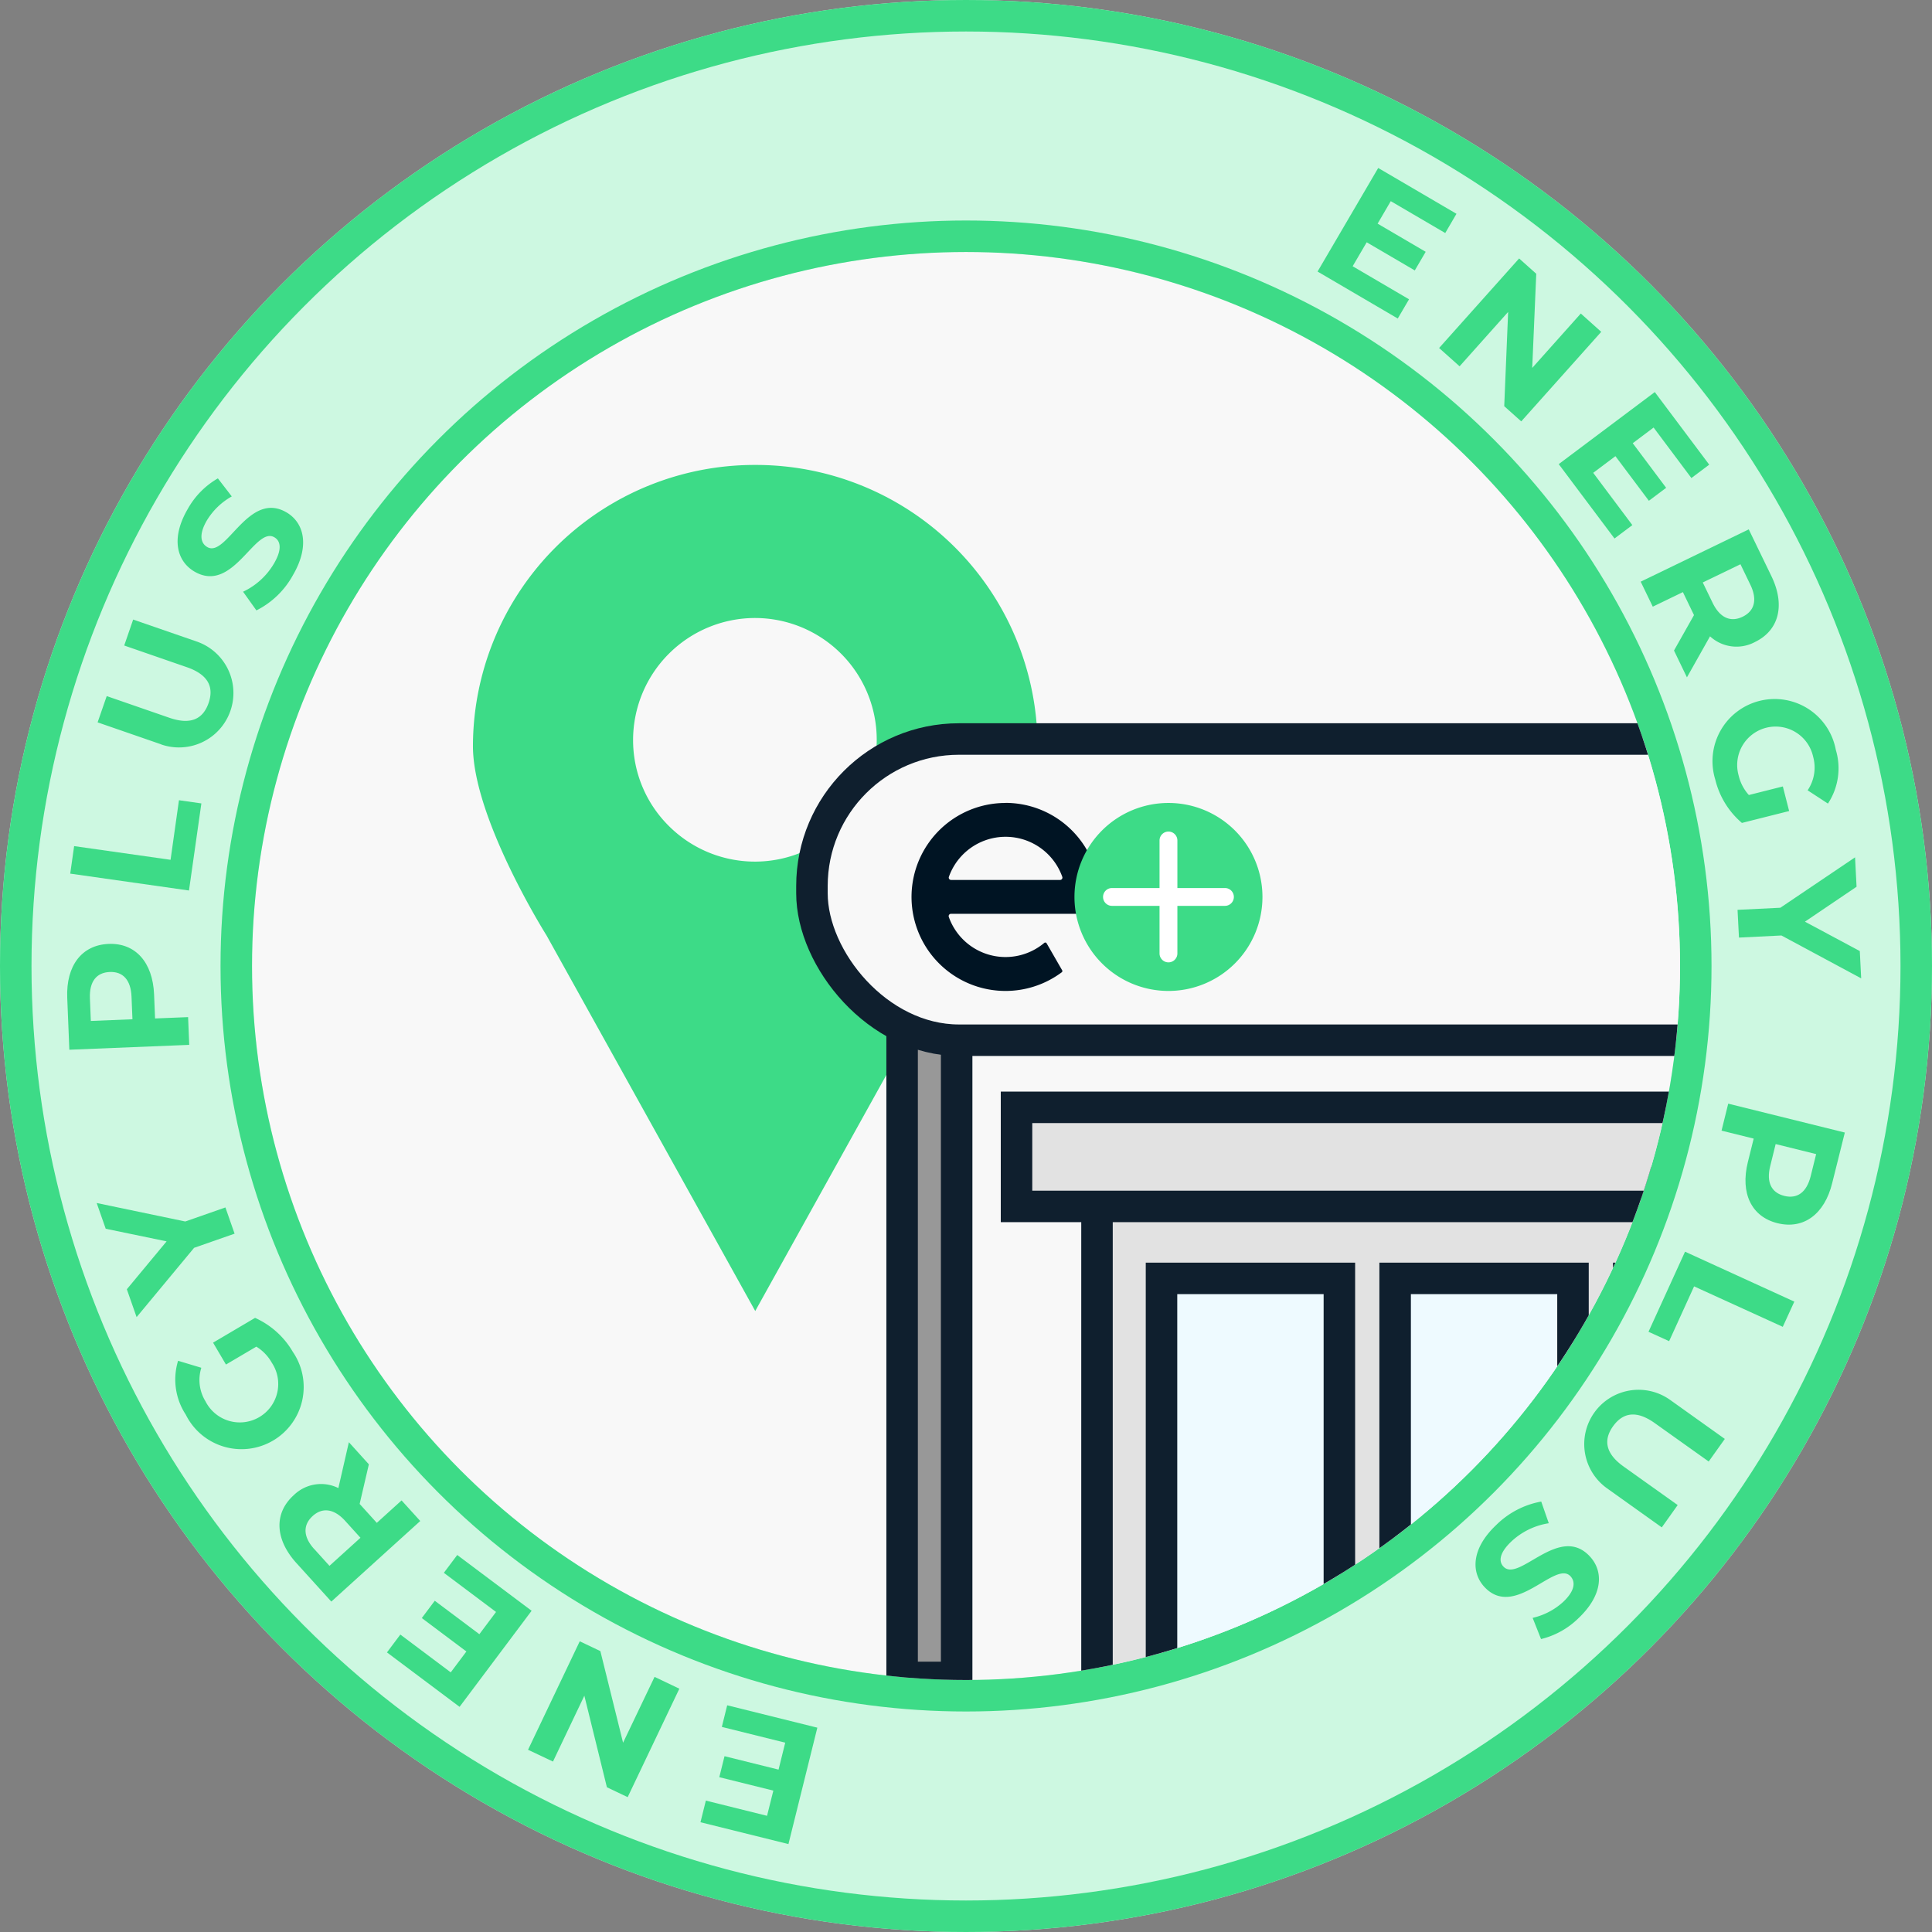 <svg xmlns="http://www.w3.org/2000/svg" xmlns:xlink="http://www.w3.org/1999/xlink" width="92" height="92" viewBox="0 0 92 92">
  <rect x="0" y="0" width="92" height="92" fill="#808080" stroke="none"/>
  <defs>
    <style>
      .cls-1, .cls-12 {
        fill: #fff;
      }

      .cls-1, .cls-10, .cls-6, .cls-7, .cls-8, .cls-9 {
        stroke: #0f1f2e;
      }

      .cls-1, .cls-10, .cls-2, .cls-3, .cls-6, .cls-7, .cls-8, .cls-9 {
        stroke-width: 1.5px;
      }

      .cls-2 {
        fill: #cdf8e1;
      }

      .cls-2, .cls-3 {
        stroke: #3ddb87;
      }

      .cls-10, .cls-3 {
        fill: #f8f8f8;
      }

      .cls-4 {
        fill: #3ddb87;
      }

      .cls-5 {
        clip-path: url(#clip-path);
      }

      .cls-6 {
        fill: #e2e2e2;
      }

      .cls-7 {
        fill: #eefaff;
      }

      .cls-8 {
        fill: #989898;
      }

      .cls-9 {
        fill: #295559;
      }

      .cls-11 {
        fill: #001423;
      }

      .cls-12 {
        stroke: #fff;
        stroke-width: 0.5px;
      }

      .cls-13 {
        stroke: none;
      }

      .cls-14 {
        fill: none;
      }
    </style>
    <clipPath id="clip-path">
      <circle id="타원_1984" data-name="타원 1984" class="cls-1" cx="34" cy="34" r="34"/>
    </clipPath>
  </defs>
  <g id="get1" transform="translate(0.101 0.313)">
    <g id="그룹_18029" data-name="그룹 18029" transform="translate(-0.101 -0.313)">
      <g id="타원_1982" data-name="타원 1982" class="cls-2">
        <circle class="cls-13" cx="46" cy="46" r="46"/>
        <circle class="cls-14" cx="46" cy="46" r="45.25"/>
      </g>
      <g id="타원_1983" data-name="타원 1983" class="cls-3" transform="translate(12.001 12)">
        <circle class="cls-13" cx="34" cy="34" r="34"/>
        <circle class="cls-14" cx="34" cy="34" r="34.75"/>
      </g>
      <g id="그룹_18073" data-name="그룹 18073" transform="translate(3.199 8)">
        <path id="패스_12493" data-name="패스 12493" class="cls-4" d="M411.712,118.01l-.537.916-3.819-2.237,2.888-4.932,3.727,2.182-.535.916-2.594-1.518-.626,1.071,2.289,1.341-.519.887-2.29-1.34-.669,1.141Z" transform="translate(-347.814 -111.758)"/>
        <path id="패스_12494" data-name="패스 12494" class="cls-4" d="M421.455,120l-3.809,4.264-.81-.724.186-4.488-2.312,2.589-.975-.871,3.81-4.264.816.729-.192,4.483,2.313-2.59Z" transform="translate(-348.405 -112.198)"/>
        <path id="패스_12495" data-name="패스 12495" class="cls-4" d="M423.519,129.853l-.85.638-2.656-3.542,4.575-3.431,2.592,3.457-.849.637-1.8-2.405-.993.746,1.591,2.124-.823.617-1.593-2.124-1.058.794Z" transform="translate(-348.987 -112.848)"/>
        <path id="패스_12496" data-name="패스 12496" class="cls-4" d="M425.9,136.494l.952-1.687-.028-.059-.5-1.036-1.434.693-.576-1.19,5.146-2.491,1.079,2.227c.665,1.375.368,2.58-.786,3.138a1.859,1.859,0,0,1-2.137-.272l-1.1,1.954Zm3.634-3.138-.469-.971-1.795.868.47.971c.353.727.868.931,1.427.661S429.886,134.083,429.534,133.355Z" transform="translate(-349.385 -113.516)"/>
        <path id="패스_12497" data-name="패스 12497" class="cls-4" d="M431.434,143.79l.3,1.171-2.249.566a3.933,3.933,0,0,1-1.268-2.063,2.961,2.961,0,1,1,5.739-1.42,3.05,3.05,0,0,1-.374,2.562l-.968-.632a1.928,1.928,0,0,0,.265-1.591,1.83,1.83,0,1,0-3.552.876,2.107,2.107,0,0,0,.489.939Z" transform="translate(-349.736 -114.34)"/>
        <path id="패스_12498" data-name="패스 12498" class="cls-4" d="M431.488,151.658l-2.022.1-.068-1.321,2.039-.1,3.557-2.4.072,1.4L432.607,151l2.613,1.4.066,1.3Z" transform="translate(-349.857 -115.111)"/>
        <path id="패스_12499" data-name="패스 12499" class="cls-4" d="M431.221,166.556c-1.238-.307-1.777-1.425-1.41-2.909l.278-1.119-1.531-.379.318-1.285,5.553,1.376-.6,2.4C433.467,166.127,432.467,166.865,431.221,166.556Zm.323-1.3c.61.152,1.065-.157,1.26-.943l.259-1.047-1.928-.478-.259,1.048C430.681,164.62,430.941,165.106,431.544,165.255Z" transform="translate(-349.779 -116.309)"/>
        <path id="패스_12500" data-name="패스 12500" class="cls-4" d="M431.669,171.011l-.55,1.2-4.223-1.926-1.189,2.609-.982-.447,1.74-3.814Z" transform="translate(-349.424 -117.029)"/>
        <path id="패스_12501" data-name="패스 12501" class="cls-4" d="M425.434,176.354l2.6,1.855-.767,1.076-2.566-1.827c-.883-.63-1.523-.5-1.988.147s-.373,1.3.512,1.926l2.565,1.828-.758,1.063-2.6-1.856a2.586,2.586,0,1,1,3-4.213Z" transform="translate(-349.099 -117.689)"/>
        <path id="패스_12502" data-name="패스 12502" class="cls-4" d="M418.776,181.747l.359,1.032a3.367,3.367,0,0,0-1.779.866c-.569.54-.62.949-.378,1.2.737.776,2.642-2.045,4.1-.5.669.705.656,1.831-.523,2.95a3.827,3.827,0,0,1-1.788,1l-.4-1.009a3.23,3.23,0,0,0,1.459-.765c.569-.54.585-.961.339-1.221-.725-.765-2.636,2.051-4.081.527-.658-.693-.645-1.831.54-2.955A4.071,4.071,0,0,1,418.776,181.747Z" transform="translate(-348.583 -118.244)"/>
        <path id="패스_12503" data-name="패스 12503" class="cls-4" d="M375.987,193.469l.255-1.03,4.293,1.066-1.376,5.543-4.189-1.04.256-1.03,2.914.724.3-1.2-2.574-.639.249-1,2.573.639.318-1.283Z" transform="translate(-344.813 -119.235)"/>
        <path id="패스_12504" data-name="패스 12504" class="cls-4" d="M365.92,194.245l2.462-5.165.982.467,1.081,4.363,1.5-3.136,1.18.563-2.461,5.165-.989-.471-1.074-4.36-1.494,3.136Z" transform="translate(-343.974 -118.923)"/>
        <path id="패스_12505" data-name="패스 12505" class="cls-4" d="M361.225,185.4l.637-.849,3.542,2.656-3.431,4.575-3.457-2.592.637-.85,2.4,1.8.745-.994-2.123-1.592.617-.824,2.124,1.593.794-1.059Z" transform="translate(-343.288 -118.504)"/>
        <path id="패스_12506" data-name="패스 12506" class="cls-4" d="M357.132,179.685l-.439,1.886.044.048.773.853,1.18-1.069.889.981-4.235,3.837-1.661-1.833c-1.025-1.132-1.08-2.372-.13-3.232a1.856,1.856,0,0,1,2.127-.34l.5-2.184Zm-2.6,4.034.724.8,1.476-1.337-.724-.8c-.542-.6-1.1-.65-1.555-.233S353.987,183.121,354.529,183.719Z" transform="translate(-342.766 -117.955)"/>
        <path id="패스_12507" data-name="패스 12507" class="cls-4" d="M349.819,174.328l-.614-1.042,2-1.18a3.951,3.951,0,0,1,1.8,1.621,2.962,2.962,0,1,1-5.1,2.986,3.047,3.047,0,0,1-.366-2.564l1.107.333a1.936,1.936,0,0,0,.2,1.6A1.83,1.83,0,1,0,352,174.238a2.1,2.1,0,0,0-.735-.762Z" transform="translate(-342.258 -117.35)"/>
        <path id="패스_12508" data-name="패스 12508" class="cls-4" d="M347.5,166.958l1.912-.669.437,1.249-1.928.674-2.738,3.3-.465-1.327,1.894-2.281-2.9-.6-.43-1.226Z" transform="translate(-341.877 -116.792)"/>
        <path id="패스_12509" data-name="패스 12509" class="cls-4" d="M343.706,152.479c1.273-.052,2.1.87,2.165,2.4l.047,1.15,1.573-.064.054,1.321-5.709.232-.1-2.471C341.675,153.518,342.427,152.531,343.706,152.479Zm.055,1.337c-.629.025-.978.448-.945,1.256l.043,1.076,1.982-.081-.044-1.076C344.764,154.184,344.381,153.791,343.762,153.816Z" transform="translate(-341.733 -115.531)"/>
        <path id="패스_12510" data-name="패스 12510" class="cls-4" d="M341.893,148.434l.186-1.31,4.592.652.4-2.837,1.067.152-.59,4.147Z" transform="translate(-341.748 -114.833)"/>
        <path id="패스_12511" data-name="패스 12511" class="cls-4" d="M346.359,141.4l-3.029-1.048.434-1.251,2.981,1.032c1.028.356,1.607.054,1.869-.7s-.007-1.352-1.035-1.708l-2.982-1.032.426-1.236,3.029,1.047a2.592,2.592,0,1,1-1.694,4.9Z" transform="translate(-341.881 -113.954)"/>
        <path id="패스_12512" data-name="패스 12512" class="cls-4" d="M351.281,134.334l-.635-.89a3.369,3.369,0,0,0,1.465-1.331c.4-.678.329-1.084.025-1.261-.925-.539-1.964,2.7-3.8,1.636-.841-.49-1.145-1.574-.327-2.98a3.834,3.834,0,0,1,1.437-1.461l.662.859a3.228,3.228,0,0,0-1.186,1.143c-.395.678-.293,1.087.018,1.268.911.53,1.955-2.709,3.77-1.653.827.481,1.134,1.577.311,2.99A4.074,4.074,0,0,1,351.281,134.334Z" transform="translate(-342.27 -113.267)"/>
      </g>
    </g>
    <g id="마스크_그룹_304" data-name="마스크 그룹 304" class="cls-5" transform="translate(11.899 11.688)">
      <g id="그룹_15471" data-name="그룹 15471" transform="translate(10.521 10.139)">
        <path id="제외_1" data-name="제외 1" class="cls-4" d="M13.443,0h0L3.5,17.9C3.464,17.952,0,23.471,0,26.9A13.413,13.413,0,0,0,13.443,40.289,13.414,13.414,0,0,0,26.886,26.9c0-3.43-3.464-8.952-3.5-9.007L13.444,0Zm0,33a5.8,5.8,0,1,1,4.117-9.9,5.748,5.748,0,0,1,1.7,4.1A5.814,5.814,0,0,1,13.443,33Z" transform="translate(26.886 40.289) rotate(180)"/>
      </g>
      <g id="그룹_18030" data-name="그룹 18030" transform="translate(40.238 44.084)">
        <path id="패스_12411" data-name="패스 12411" class="cls-6" d="M261.117,487.686v23.5h52.106V487.231Z" transform="translate(-261.117 -487.231)"/>
        <path id="패스_12412" data-name="패스 12412" class="cls-6" d="M382.922,483.335v4.286l13.607,6.457V483.335Z" transform="translate(-344.043 -482.867)"/>
        <path id="패스_12413" data-name="패스 12413" class="cls-6" d="M382.922,513.223h13.607V499.81l-13.607-6.457Z" transform="translate(-344.043 -489.265)"/>
      </g>
      <g id="그룹_18031" data-name="그룹 18031" transform="translate(43.31 48.875)">
        <rect id="사각형_5894" data-name="사각형 5894" class="cls-7" width="8.47" height="19.167" transform="translate(0)"/>
        <rect id="사각형_5895" data-name="사각형 5895" class="cls-7" width="8.469" height="19.167" transform="translate(11.125)"/>
        <rect id="사각형_5896" data-name="사각형 5896" class="cls-7" width="8.469" height="19.167" transform="translate(22.249)"/>
      </g>
      <path id="패스_12414" data-name="패스 12414" class="cls-6" d="M0,0H45.528V4.719H0Z" transform="translate(36.406 40.729)"/>
      <g id="그룹_18032" data-name="그룹 18032" transform="translate(30.958 29.436)">
        <rect id="사각형_5897" data-name="사각형 5897" class="cls-8" width="2.597" height="38.441"/>
        <rect id="사각형_5898" data-name="사각형 5898" class="cls-9" width="2.597" height="38.441" transform="translate(59.38)"/>
      </g>
      <g id="그룹_18033" data-name="그룹 18033" transform="translate(27.664 23.19)">
        <rect id="사각형_5899" data-name="사각형 5899" class="cls-10" width="56.316" height="14.343" rx="7" transform="translate(-1)"/>
        <rect id="사각형_5900" data-name="사각형 5900" class="cls-10" width="18.529" height="4.935" transform="translate(52.139 9.408)"/>
      </g>
      <g id="그룹_18034" data-name="그룹 18034" transform="translate(31.406 26.235)">
        <path id="패스_12415" data-name="패스 12415" class="cls-11" d="M6826.279,7136.665a4.476,4.476,0,1,0,2.675,8.064.073.073,0,0,0,.019-.1l-.738-1.281a.074.074,0,0,0-.112-.019,2.865,2.865,0,0,1-4.546-1.237.112.112,0,0,1,.1-.149h6.81a.22.22,0,0,0,.22-.191c.026-.192.042-.6.042-.614a4.475,4.475,0,0,0-4.475-4.477m2.6,3.67h-5.193a.111.111,0,0,1-.1-.148,2.865,2.865,0,0,1,5.4,0,.111.111,0,0,1-.1.148" transform="translate(-6821.802 -7136.665)"/>
        <path id="패스_12416" data-name="패스 12416" class="cls-4" d="M6862.511,7141.143a4.476,4.476,0,1,1-4.477-4.477,4.476,4.476,0,0,1,4.477,4.477" transform="translate(-6845.8 -7136.666)"/>
        <path id="패스_12417" data-name="패스 12417" class="cls-12" d="M6865.882,7154.446h0a.174.174,0,0,1-.174.175h-5.38a.174.174,0,1,1,0-.349h5.38a.173.173,0,0,1,.174.174" transform="translate(-6850.783 -7149.971)"/>
        <path id="패스_12418" data-name="패스 12418" class="cls-12" d="M6871.339,7143.26h0a.175.175,0,0,0-.175.175v5.379a.175.175,0,0,0,.35,0v-5.379a.175.175,0,0,0-.175-.175" transform="translate(-6859.104 -7141.648)"/>
      </g>
    </g>
  </g>
</svg>
